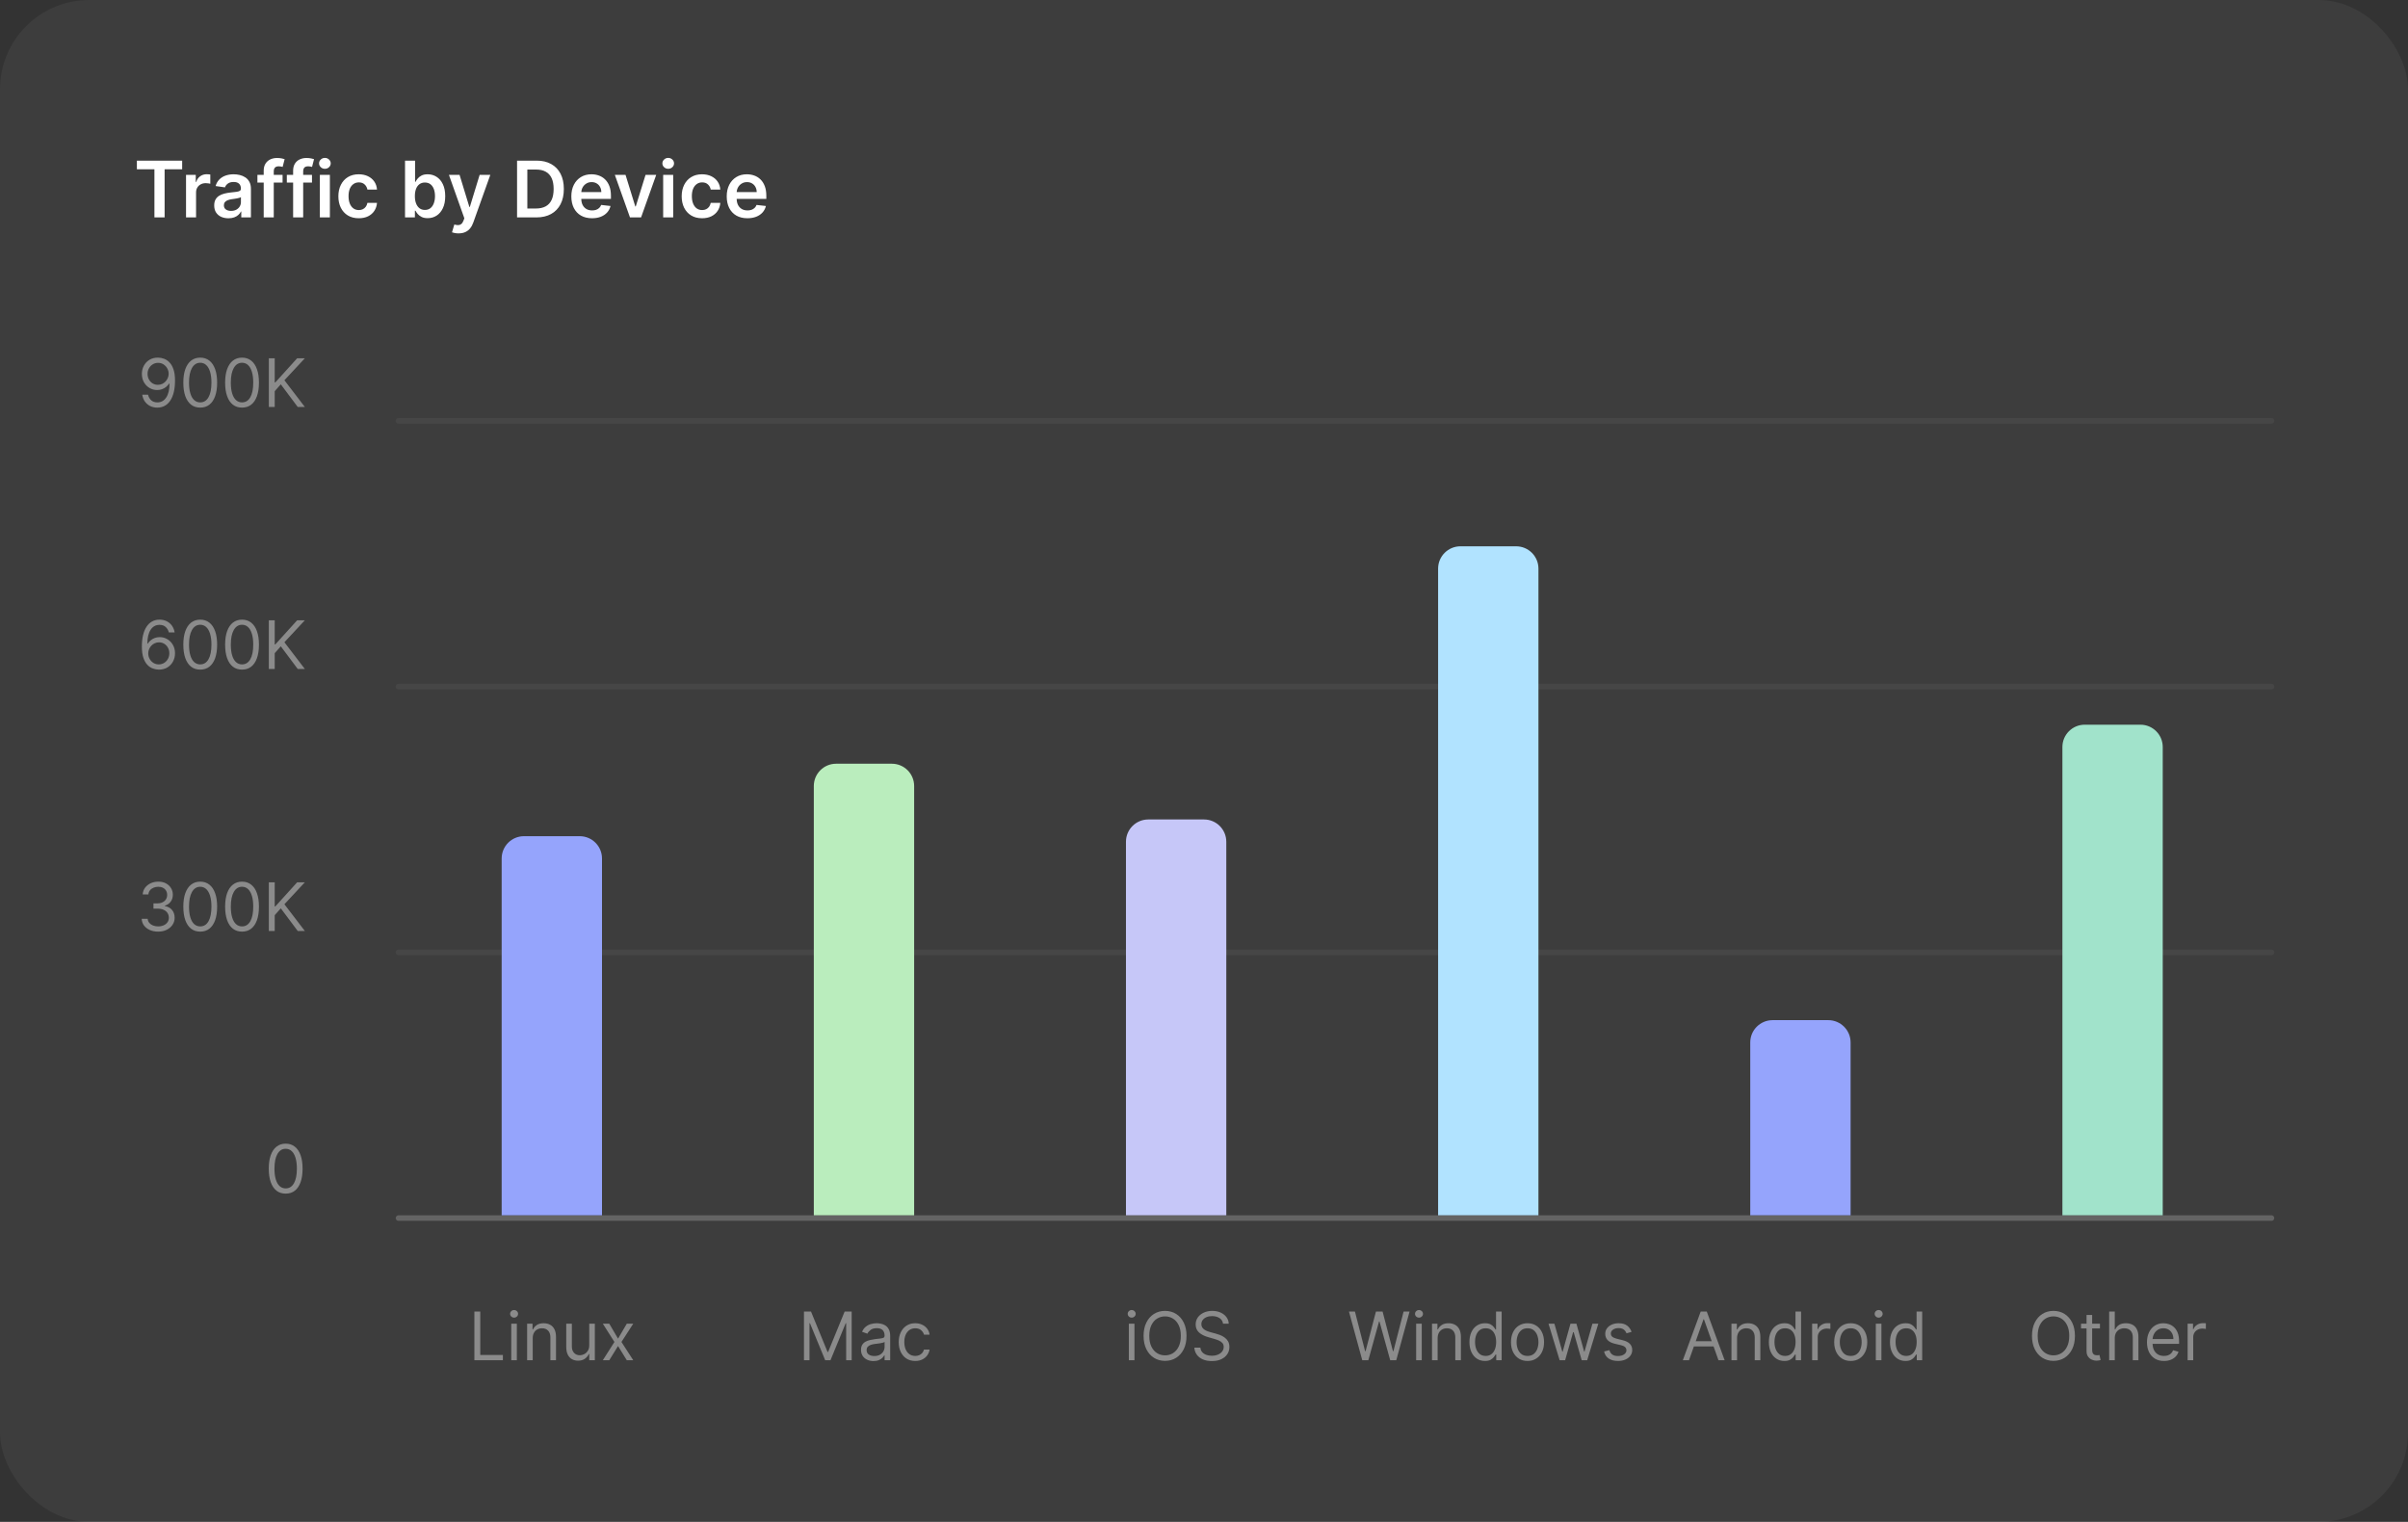 <svg width="432" height="273" viewBox="0 0 432 273" fill="none" xmlns="http://www.w3.org/2000/svg">
<rect x="0" y="0" width="432" height="273" fill="#333333" stroke="none"/>
<rect width="432" height="273" rx="16" fill="white" fill-opacity="0.05"/>
<path d="M24.557 30.364V28.818H32.68V30.364H29.533V39H27.704V30.364H24.557ZM33.374 39V31.364H35.119V32.636H35.199C35.338 32.196 35.576 31.856 35.914 31.617C36.256 31.375 36.645 31.254 37.083 31.254C37.182 31.254 37.293 31.259 37.416 31.269C37.542 31.276 37.646 31.287 37.729 31.304V32.959C37.653 32.933 37.532 32.91 37.366 32.89C37.204 32.867 37.046 32.855 36.894 32.855C36.566 32.855 36.271 32.926 36.009 33.069C35.75 33.208 35.547 33.402 35.397 33.651C35.248 33.899 35.174 34.186 35.174 34.511V39H33.374ZM40.985 39.154C40.502 39.154 40.066 39.068 39.678 38.896C39.293 38.72 38.989 38.461 38.763 38.12C38.541 37.779 38.43 37.358 38.43 36.857C38.43 36.426 38.51 36.07 38.669 35.788C38.828 35.507 39.045 35.281 39.32 35.112C39.595 34.943 39.905 34.816 40.25 34.729C40.598 34.64 40.957 34.575 41.328 34.535C41.776 34.489 42.139 34.448 42.417 34.411C42.696 34.371 42.898 34.312 43.024 34.232C43.153 34.149 43.218 34.022 43.218 33.849V33.82C43.218 33.445 43.107 33.155 42.885 32.95C42.663 32.744 42.343 32.641 41.925 32.641C41.484 32.641 41.135 32.737 40.876 32.93C40.621 33.122 40.449 33.349 40.359 33.611L38.679 33.372C38.811 32.908 39.03 32.52 39.335 32.209C39.64 31.894 40.013 31.659 40.453 31.503C40.894 31.344 41.382 31.264 41.915 31.264C42.283 31.264 42.649 31.307 43.014 31.393C43.378 31.48 43.712 31.622 44.013 31.821C44.315 32.017 44.557 32.283 44.739 32.621C44.925 32.959 45.017 33.382 45.017 33.889V39H43.287V37.951H43.228C43.118 38.163 42.964 38.362 42.765 38.548C42.57 38.73 42.323 38.877 42.025 38.99C41.73 39.099 41.383 39.154 40.985 39.154ZM41.453 37.832C41.814 37.832 42.127 37.76 42.392 37.618C42.658 37.472 42.861 37.28 43.004 37.041C43.15 36.803 43.223 36.542 43.223 36.261V35.361C43.166 35.407 43.07 35.45 42.934 35.49C42.802 35.53 42.653 35.565 42.487 35.594C42.321 35.624 42.157 35.651 41.995 35.674C41.832 35.697 41.691 35.717 41.572 35.734C41.304 35.77 41.063 35.83 40.851 35.913C40.639 35.995 40.472 36.111 40.349 36.261C40.226 36.407 40.165 36.595 40.165 36.827C40.165 37.159 40.286 37.409 40.528 37.578C40.77 37.747 41.078 37.832 41.453 37.832ZM50.695 31.364V32.756H46.181V31.364H50.695ZM47.309 39V30.643C47.309 30.129 47.415 29.701 47.627 29.36C47.843 29.019 48.131 28.764 48.492 28.595C48.854 28.425 49.255 28.341 49.696 28.341C50.007 28.341 50.284 28.366 50.526 28.416C50.768 28.465 50.947 28.51 51.063 28.55L50.705 29.942C50.629 29.919 50.533 29.895 50.416 29.872C50.3 29.846 50.171 29.832 50.029 29.832C49.694 29.832 49.457 29.914 49.318 30.076C49.182 30.235 49.114 30.464 49.114 30.762V39H47.309ZM55.972 31.364V32.756H51.458V31.364H55.972ZM52.587 39V30.643C52.587 30.129 52.693 29.701 52.905 29.36C53.12 29.019 53.409 28.764 53.77 28.595C54.131 28.425 54.532 28.341 54.973 28.341C55.285 28.341 55.561 28.366 55.803 28.416C56.045 28.465 56.224 28.51 56.34 28.55L55.982 29.942C55.906 29.919 55.81 29.895 55.694 29.872C55.578 29.846 55.449 29.832 55.306 29.832C54.971 29.832 54.734 29.914 54.595 30.076C54.459 30.235 54.391 30.464 54.391 30.762V39H52.587ZM57.382 39V31.364H59.181V39H57.382ZM58.287 30.28C58.002 30.28 57.756 30.185 57.551 29.996C57.345 29.804 57.242 29.574 57.242 29.305C57.242 29.034 57.345 28.803 57.551 28.614C57.756 28.422 58.002 28.326 58.287 28.326C58.575 28.326 58.82 28.422 59.022 28.614C59.228 28.803 59.331 29.034 59.331 29.305C59.331 29.574 59.228 29.804 59.022 29.996C58.82 30.185 58.575 30.28 58.287 30.28ZM64.363 39.149C63.601 39.149 62.946 38.982 62.399 38.647C61.856 38.312 61.437 37.85 61.142 37.26C60.85 36.667 60.704 35.984 60.704 35.212C60.704 34.436 60.853 33.752 61.151 33.158C61.45 32.562 61.871 32.098 62.414 31.766C62.961 31.432 63.607 31.264 64.353 31.264C64.973 31.264 65.522 31.379 65.999 31.607C66.479 31.833 66.862 32.153 67.147 32.567C67.432 32.978 67.595 33.458 67.634 34.008H65.914C65.845 33.641 65.679 33.334 65.417 33.089C65.159 32.84 64.812 32.716 64.378 32.716C64.01 32.716 63.687 32.815 63.409 33.014C63.13 33.21 62.913 33.492 62.757 33.859C62.605 34.227 62.529 34.668 62.529 35.182C62.529 35.702 62.605 36.15 62.757 36.524C62.91 36.895 63.123 37.182 63.399 37.384C63.677 37.583 64.004 37.682 64.378 37.682C64.643 37.682 64.88 37.633 65.089 37.533C65.301 37.431 65.478 37.283 65.621 37.091C65.763 36.899 65.861 36.665 65.914 36.39H67.634C67.591 36.93 67.432 37.409 67.157 37.827C66.882 38.241 66.507 38.566 66.034 38.801C65.56 39.033 65.003 39.149 64.363 39.149ZM72.664 39V28.818H74.464V32.626H74.539C74.632 32.441 74.762 32.244 74.931 32.035C75.1 31.823 75.329 31.642 75.618 31.493C75.906 31.34 76.274 31.264 76.721 31.264C77.311 31.264 77.843 31.415 78.317 31.717C78.794 32.015 79.172 32.457 79.451 33.044C79.732 33.627 79.873 34.343 79.873 35.192C79.873 36.03 79.736 36.743 79.461 37.33C79.186 37.916 78.811 38.364 78.337 38.672C77.863 38.98 77.326 39.134 76.726 39.134C76.289 39.134 75.926 39.061 75.637 38.916C75.349 38.77 75.117 38.594 74.941 38.389C74.769 38.18 74.635 37.983 74.539 37.797H74.434V39H72.664ZM74.429 35.182C74.429 35.676 74.499 36.108 74.638 36.479C74.781 36.851 74.984 37.141 75.25 37.349C75.518 37.555 75.843 37.658 76.224 37.658C76.622 37.658 76.955 37.552 77.223 37.34C77.492 37.124 77.694 36.831 77.83 36.459C77.969 36.085 78.039 35.659 78.039 35.182C78.039 34.708 77.971 34.287 77.835 33.919C77.699 33.551 77.497 33.263 77.228 33.054C76.96 32.845 76.625 32.741 76.224 32.741C75.84 32.741 75.513 32.842 75.245 33.044C74.976 33.246 74.772 33.53 74.633 33.894C74.497 34.259 74.429 34.688 74.429 35.182ZM82.262 41.864C82.017 41.864 81.79 41.844 81.581 41.804C81.376 41.767 81.211 41.724 81.089 41.675L81.506 40.273C81.768 40.349 82.002 40.385 82.207 40.382C82.413 40.379 82.594 40.314 82.749 40.188C82.908 40.066 83.043 39.86 83.152 39.572L83.306 39.159L80.537 31.364H82.446L84.206 37.131H84.285L86.05 31.364H87.965L84.907 39.925C84.764 40.329 84.576 40.675 84.34 40.964C84.105 41.255 83.817 41.477 83.475 41.63C83.137 41.786 82.733 41.864 82.262 41.864ZM96.212 39H92.762V28.818H96.282C97.293 28.818 98.161 29.022 98.887 29.43C99.616 29.834 100.176 30.416 100.567 31.175C100.959 31.934 101.154 32.842 101.154 33.899C101.154 34.96 100.957 35.871 100.562 36.633C100.171 37.396 99.606 37.981 98.867 38.389C98.131 38.796 97.246 39 96.212 39ZM94.606 37.404H96.123C96.832 37.404 97.424 37.275 97.898 37.016C98.372 36.755 98.728 36.365 98.967 35.848C99.205 35.328 99.325 34.678 99.325 33.899C99.325 33.12 99.205 32.474 98.967 31.96C98.728 31.443 98.375 31.057 97.908 30.802C97.444 30.543 96.867 30.414 96.178 30.414H94.606V37.404ZM106.208 39.149C105.442 39.149 104.781 38.99 104.224 38.672C103.671 38.35 103.245 37.896 102.946 37.31C102.648 36.72 102.499 36.025 102.499 35.227C102.499 34.441 102.648 33.752 102.946 33.158C103.248 32.562 103.669 32.098 104.209 31.766C104.749 31.432 105.384 31.264 106.113 31.264C106.584 31.264 107.028 31.34 107.446 31.493C107.867 31.642 108.238 31.874 108.559 32.189C108.884 32.504 109.139 32.905 109.325 33.392C109.511 33.876 109.603 34.453 109.603 35.122V35.674H103.344V34.461H107.878C107.875 34.116 107.8 33.81 107.654 33.541C107.509 33.269 107.305 33.056 107.043 32.9C106.784 32.744 106.483 32.666 106.138 32.666C105.77 32.666 105.447 32.756 105.169 32.935C104.89 33.11 104.673 33.342 104.517 33.631C104.365 33.916 104.287 34.229 104.284 34.57V35.629C104.284 36.073 104.365 36.455 104.527 36.773C104.69 37.088 104.917 37.33 105.208 37.499C105.5 37.664 105.842 37.747 106.233 37.747C106.494 37.747 106.731 37.711 106.944 37.638C107.156 37.562 107.34 37.45 107.495 37.305C107.651 37.159 107.769 36.978 107.848 36.763L109.529 36.952C109.423 37.396 109.221 37.784 108.922 38.115C108.627 38.443 108.249 38.698 107.789 38.881C107.328 39.06 106.801 39.149 106.208 39.149ZM117.728 31.364L115.009 39H113.02L110.301 31.364H112.22L113.975 37.036H114.054L115.814 31.364H117.728ZM118.974 39V31.364H120.773V39H118.974ZM119.878 30.28C119.593 30.28 119.348 30.185 119.143 29.996C118.937 29.804 118.834 29.574 118.834 29.305C118.834 29.034 118.937 28.803 119.143 28.614C119.348 28.422 119.593 28.326 119.878 28.326C120.167 28.326 120.412 28.422 120.614 28.614C120.82 28.803 120.922 29.034 120.922 29.305C120.922 29.574 120.82 29.804 120.614 29.996C120.412 30.185 120.167 30.28 119.878 30.28ZM125.955 39.149C125.193 39.149 124.538 38.982 123.991 38.647C123.448 38.312 123.028 37.85 122.733 37.26C122.442 36.667 122.296 35.984 122.296 35.212C122.296 34.436 122.445 33.752 122.743 33.158C123.042 32.562 123.462 32.098 124.006 31.766C124.553 31.432 125.199 31.264 125.945 31.264C126.565 31.264 127.113 31.379 127.591 31.607C128.071 31.833 128.454 32.153 128.739 32.567C129.024 32.978 129.186 33.458 129.226 34.008H127.506C127.436 33.641 127.271 33.334 127.009 33.089C126.75 32.84 126.404 32.716 125.97 32.716C125.602 32.716 125.279 32.815 125 33.014C124.722 33.21 124.505 33.492 124.349 33.859C124.197 34.227 124.12 34.668 124.12 35.182C124.12 35.702 124.197 36.15 124.349 36.524C124.502 36.895 124.715 37.182 124.99 37.384C125.269 37.583 125.595 37.682 125.97 37.682C126.235 37.682 126.472 37.633 126.681 37.533C126.893 37.431 127.07 37.283 127.213 37.091C127.355 36.899 127.453 36.665 127.506 36.39H129.226C129.183 36.93 129.024 37.409 128.749 37.827C128.474 38.241 128.099 38.566 127.625 38.801C127.151 39.033 126.595 39.149 125.955 39.149ZM134.085 39.149C133.319 39.149 132.658 38.99 132.101 38.672C131.548 38.35 131.122 37.896 130.823 37.31C130.525 36.72 130.376 36.025 130.376 35.227C130.376 34.441 130.525 33.752 130.823 33.158C131.125 32.562 131.546 32.098 132.086 31.766C132.626 31.432 133.261 31.264 133.99 31.264C134.461 31.264 134.905 31.34 135.323 31.493C135.744 31.642 136.115 31.874 136.436 32.189C136.761 32.504 137.016 32.905 137.202 33.392C137.387 33.876 137.48 34.453 137.48 35.122V35.674H131.221V34.461H135.755C135.752 34.116 135.677 33.81 135.531 33.541C135.386 33.269 135.182 33.056 134.92 32.9C134.661 32.744 134.36 32.666 134.015 32.666C133.647 32.666 133.324 32.756 133.046 32.935C132.767 33.11 132.55 33.342 132.394 33.631C132.242 33.916 132.164 34.229 132.161 34.57V35.629C132.161 36.073 132.242 36.455 132.404 36.773C132.567 37.088 132.794 37.33 133.085 37.499C133.377 37.664 133.718 37.747 134.11 37.747C134.371 37.747 134.608 37.711 134.82 37.638C135.033 37.562 135.217 37.45 135.372 37.305C135.528 37.159 135.646 36.978 135.725 36.763L137.406 36.952C137.3 37.396 137.097 37.784 136.799 38.115C136.504 38.443 136.126 38.698 135.666 38.881C135.205 39.06 134.678 39.149 134.085 39.149Z" fill="white"/>
<path d="M28.365 64.153C28.723 64.156 29.081 64.224 29.439 64.358C29.797 64.492 30.124 64.713 30.419 65.023C30.715 65.329 30.952 65.749 31.131 66.28C31.31 66.811 31.399 67.477 31.399 68.278C31.399 69.054 31.326 69.743 31.178 70.345C31.033 70.945 30.823 71.45 30.547 71.862C30.274 72.274 29.942 72.587 29.55 72.8C29.161 73.013 28.721 73.119 28.229 73.119C27.74 73.119 27.304 73.023 26.921 72.829C26.54 72.633 26.228 72.362 25.983 72.016C25.742 71.666 25.587 71.261 25.519 70.801H26.559C26.652 71.202 26.838 71.533 27.117 71.794C27.398 72.053 27.769 72.182 28.229 72.182C28.902 72.182 29.434 71.888 29.823 71.3C30.215 70.712 30.411 69.881 30.411 68.807H30.343C30.184 69.046 29.995 69.251 29.776 69.425C29.557 69.598 29.314 69.731 29.047 69.825C28.78 69.919 28.496 69.966 28.195 69.966C27.695 69.966 27.236 69.842 26.819 69.595C26.404 69.345 26.071 69.003 25.821 68.568C25.574 68.131 25.451 67.631 25.451 67.068C25.451 66.534 25.57 66.046 25.809 65.602C26.05 65.156 26.388 64.801 26.823 64.537C27.26 64.273 27.774 64.145 28.365 64.153ZM28.365 65.091C28.008 65.091 27.685 65.18 27.398 65.359C27.114 65.535 26.888 65.774 26.721 66.075C26.556 66.374 26.473 66.704 26.473 67.068C26.473 67.432 26.553 67.763 26.712 68.061C26.874 68.356 27.094 68.592 27.372 68.769C27.654 68.942 27.973 69.028 28.331 69.028C28.601 69.028 28.853 68.976 29.086 68.871C29.319 68.763 29.522 68.617 29.695 68.432C29.871 68.244 30.009 68.033 30.108 67.797C30.208 67.558 30.258 67.31 30.258 67.051C30.258 66.71 30.175 66.391 30.01 66.092C29.848 65.794 29.624 65.553 29.337 65.368C29.053 65.183 28.729 65.091 28.365 65.091ZM35.922 73.119C35.28 73.119 34.733 72.945 34.281 72.595C33.83 72.243 33.484 71.733 33.246 71.065C33.007 70.395 32.888 69.585 32.888 68.636C32.888 67.693 33.007 66.888 33.246 66.22C33.487 65.55 33.834 65.038 34.285 64.686C34.74 64.331 35.285 64.153 35.922 64.153C36.558 64.153 37.102 64.331 37.554 64.686C38.008 65.038 38.355 65.55 38.594 66.22C38.835 66.888 38.956 67.693 38.956 68.636C38.956 69.585 38.837 70.395 38.598 71.065C38.359 71.733 38.014 72.243 37.562 72.595C37.111 72.945 36.564 73.119 35.922 73.119ZM35.922 72.182C36.558 72.182 37.053 71.875 37.405 71.261C37.757 70.648 37.933 69.773 37.933 68.636C37.933 67.881 37.852 67.237 37.69 66.706C37.531 66.175 37.301 65.77 37 65.492C36.702 65.213 36.342 65.074 35.922 65.074C35.291 65.074 34.798 65.385 34.443 66.007C34.088 66.626 33.91 67.503 33.91 68.636C33.91 69.392 33.99 70.034 34.149 70.562C34.308 71.091 34.537 71.493 34.835 71.769C35.136 72.044 35.499 72.182 35.922 72.182ZM43.422 73.119C42.78 73.119 42.233 72.945 41.781 72.595C41.33 72.243 40.984 71.733 40.746 71.065C40.507 70.395 40.388 69.585 40.388 68.636C40.388 67.693 40.507 66.888 40.746 66.22C40.987 65.55 41.334 65.038 41.785 64.686C42.24 64.331 42.785 64.153 43.422 64.153C44.058 64.153 44.602 64.331 45.054 64.686C45.508 65.038 45.855 65.55 46.094 66.22C46.335 66.888 46.456 67.693 46.456 68.636C46.456 69.585 46.337 70.395 46.098 71.065C45.859 71.733 45.514 72.243 45.062 72.595C44.611 72.945 44.064 73.119 43.422 73.119ZM43.422 72.182C44.058 72.182 44.553 71.875 44.905 71.261C45.257 70.648 45.433 69.773 45.433 68.636C45.433 67.881 45.352 67.237 45.19 66.706C45.031 66.175 44.801 65.77 44.5 65.492C44.202 65.213 43.842 65.074 43.422 65.074C42.791 65.074 42.298 65.385 41.943 66.007C41.588 66.626 41.41 67.503 41.41 68.636C41.41 69.392 41.49 70.034 41.649 70.562C41.808 71.091 42.037 71.493 42.335 71.769C42.636 72.044 42.999 72.182 43.422 72.182ZM48.229 73V64.273H49.285V68.602H49.388L53.308 64.273H54.689L51.024 68.21L54.689 73H53.41L50.376 68.943L49.285 70.171V73H48.229Z" fill="white" fill-opacity="0.4"/>
<path d="M28.485 120.119C28.127 120.114 27.769 120.045 27.411 119.915C27.053 119.784 26.726 119.564 26.431 119.254C26.135 118.942 25.898 118.52 25.719 117.989C25.54 117.455 25.451 116.784 25.451 115.977C25.451 115.205 25.523 114.52 25.668 113.923C25.813 113.324 26.023 112.82 26.299 112.411C26.574 111.999 26.907 111.686 27.296 111.473C27.688 111.26 28.13 111.153 28.621 111.153C29.11 111.153 29.544 111.251 29.925 111.447C30.309 111.641 30.621 111.911 30.863 112.257C31.104 112.604 31.26 113.003 31.331 113.455H30.291C30.195 113.062 30.008 112.737 29.729 112.479C29.451 112.22 29.081 112.091 28.621 112.091C27.945 112.091 27.412 112.385 27.023 112.973C26.637 113.561 26.442 114.386 26.439 115.449H26.508C26.666 115.207 26.855 115.001 27.074 114.831C27.296 114.658 27.54 114.524 27.807 114.43C28.074 114.337 28.357 114.29 28.655 114.29C29.155 114.29 29.613 114.415 30.027 114.665C30.442 114.912 30.774 115.254 31.024 115.692C31.274 116.126 31.399 116.625 31.399 117.188C31.399 117.727 31.279 118.222 31.037 118.67C30.796 119.116 30.456 119.472 30.019 119.736C29.584 119.997 29.073 120.125 28.485 120.119ZM28.485 119.182C28.843 119.182 29.164 119.092 29.448 118.913C29.735 118.734 29.961 118.494 30.125 118.193C30.293 117.892 30.377 117.557 30.377 117.188C30.377 116.827 30.296 116.499 30.134 116.203C29.975 115.905 29.755 115.668 29.473 115.491C29.195 115.315 28.877 115.227 28.519 115.227C28.249 115.227 27.997 115.281 27.765 115.389C27.532 115.494 27.327 115.639 27.151 115.824C26.978 116.009 26.841 116.22 26.742 116.459C26.642 116.695 26.593 116.943 26.593 117.205C26.593 117.551 26.674 117.875 26.836 118.176C27 118.477 27.225 118.72 27.509 118.905C27.796 119.089 28.121 119.182 28.485 119.182ZM35.922 120.119C35.28 120.119 34.733 119.945 34.281 119.595C33.83 119.243 33.484 118.733 33.246 118.065C33.007 117.395 32.888 116.585 32.888 115.636C32.888 114.693 33.007 113.888 33.246 113.22C33.487 112.55 33.834 112.038 34.285 111.686C34.74 111.331 35.285 111.153 35.922 111.153C36.558 111.153 37.102 111.331 37.554 111.686C38.008 112.038 38.355 112.55 38.594 113.22C38.835 113.888 38.956 114.693 38.956 115.636C38.956 116.585 38.837 117.395 38.598 118.065C38.359 118.733 38.014 119.243 37.562 119.595C37.111 119.945 36.564 120.119 35.922 120.119ZM35.922 119.182C36.558 119.182 37.053 118.875 37.405 118.261C37.757 117.648 37.933 116.773 37.933 115.636C37.933 114.881 37.852 114.237 37.69 113.706C37.531 113.175 37.301 112.77 37 112.491C36.702 112.213 36.342 112.074 35.922 112.074C35.291 112.074 34.798 112.385 34.443 113.007C34.088 113.626 33.91 114.503 33.91 115.636C33.91 116.392 33.99 117.034 34.149 117.562C34.308 118.091 34.537 118.493 34.835 118.768C35.136 119.044 35.499 119.182 35.922 119.182ZM43.422 120.119C42.78 120.119 42.233 119.945 41.781 119.595C41.33 119.243 40.984 118.733 40.746 118.065C40.507 117.395 40.388 116.585 40.388 115.636C40.388 114.693 40.507 113.888 40.746 113.22C40.987 112.55 41.334 112.038 41.785 111.686C42.24 111.331 42.785 111.153 43.422 111.153C44.058 111.153 44.602 111.331 45.054 111.686C45.508 112.038 45.855 112.55 46.094 113.22C46.335 113.888 46.456 114.693 46.456 115.636C46.456 116.585 46.337 117.395 46.098 118.065C45.859 118.733 45.514 119.243 45.062 119.595C44.611 119.945 44.064 120.119 43.422 120.119ZM43.422 119.182C44.058 119.182 44.553 118.875 44.905 118.261C45.257 117.648 45.433 116.773 45.433 115.636C45.433 114.881 45.352 114.237 45.19 113.706C45.031 113.175 44.801 112.77 44.5 112.491C44.202 112.213 43.842 112.074 43.422 112.074C42.791 112.074 42.298 112.385 41.943 113.007C41.588 113.626 41.41 114.503 41.41 115.636C41.41 116.392 41.49 117.034 41.649 117.562C41.808 118.091 42.037 118.493 42.335 118.768C42.636 119.044 42.999 119.182 43.422 119.182ZM48.229 120V111.273H49.285V115.602H49.388L53.308 111.273H54.689L51.024 115.21L54.689 120H53.41L50.376 115.943L49.285 117.17V120H48.229Z" fill="white" fill-opacity="0.4"/>
<path d="M28.384 167.119C27.821 167.119 27.32 167.023 26.879 166.83C26.442 166.636 26.094 166.368 25.835 166.024C25.579 165.678 25.44 165.276 25.418 164.818H26.491C26.514 165.099 26.611 165.342 26.781 165.547C26.952 165.749 27.175 165.905 27.45 166.016C27.726 166.126 28.031 166.182 28.366 166.182C28.741 166.182 29.074 166.116 29.364 165.986C29.653 165.855 29.881 165.673 30.046 165.44C30.21 165.207 30.293 164.938 30.293 164.631C30.293 164.31 30.213 164.027 30.054 163.783C29.895 163.536 29.662 163.342 29.355 163.203C29.048 163.064 28.673 162.994 28.23 162.994H27.531V162.057H28.23C28.577 162.057 28.881 161.994 29.142 161.869C29.406 161.744 29.612 161.568 29.76 161.341C29.91 161.114 29.986 160.847 29.986 160.54C29.986 160.244 29.921 159.987 29.79 159.768C29.659 159.55 29.474 159.379 29.236 159.257C29 159.135 28.722 159.074 28.401 159.074C28.099 159.074 27.815 159.129 27.548 159.24C27.284 159.348 27.068 159.506 26.901 159.713C26.733 159.918 26.642 160.165 26.628 160.455H25.605C25.622 159.997 25.76 159.597 26.018 159.253C26.277 158.906 26.615 158.636 27.033 158.443C27.453 158.25 27.915 158.153 28.418 158.153C28.957 158.153 29.421 158.263 29.807 158.482C30.193 158.697 30.49 158.983 30.697 159.338C30.905 159.693 31.009 160.077 31.009 160.489C31.009 160.98 30.879 161.399 30.621 161.746C30.365 162.092 30.017 162.332 29.577 162.466V162.534C30.128 162.625 30.558 162.859 30.868 163.237C31.178 163.612 31.332 164.077 31.332 164.631C31.332 165.105 31.203 165.531 30.945 165.909C30.689 166.284 30.34 166.58 29.896 166.795C29.453 167.011 28.949 167.119 28.384 167.119ZM35.922 167.119C35.28 167.119 34.733 166.945 34.281 166.595C33.83 166.243 33.484 165.733 33.246 165.065C33.007 164.395 32.888 163.585 32.888 162.636C32.888 161.693 33.007 160.888 33.246 160.22C33.487 159.55 33.834 159.038 34.285 158.686C34.74 158.331 35.285 158.153 35.922 158.153C36.558 158.153 37.102 158.331 37.554 158.686C38.008 159.038 38.355 159.55 38.594 160.22C38.835 160.888 38.956 161.693 38.956 162.636C38.956 163.585 38.837 164.395 38.598 165.065C38.359 165.733 38.014 166.243 37.562 166.595C37.111 166.945 36.564 167.119 35.922 167.119ZM35.922 166.182C36.558 166.182 37.053 165.875 37.405 165.261C37.757 164.648 37.933 163.773 37.933 162.636C37.933 161.881 37.852 161.237 37.69 160.706C37.531 160.175 37.301 159.77 37 159.491C36.702 159.213 36.342 159.074 35.922 159.074C35.291 159.074 34.798 159.385 34.443 160.007C34.088 160.626 33.91 161.503 33.91 162.636C33.91 163.392 33.99 164.034 34.149 164.562C34.308 165.091 34.537 165.493 34.835 165.768C35.136 166.044 35.499 166.182 35.922 166.182ZM43.422 167.119C42.78 167.119 42.233 166.945 41.781 166.595C41.33 166.243 40.984 165.733 40.746 165.065C40.507 164.395 40.388 163.585 40.388 162.636C40.388 161.693 40.507 160.888 40.746 160.22C40.987 159.55 41.334 159.038 41.785 158.686C42.24 158.331 42.785 158.153 43.422 158.153C44.058 158.153 44.602 158.331 45.054 158.686C45.508 159.038 45.855 159.55 46.094 160.22C46.335 160.888 46.456 161.693 46.456 162.636C46.456 163.585 46.337 164.395 46.098 165.065C45.859 165.733 45.514 166.243 45.062 166.595C44.611 166.945 44.064 167.119 43.422 167.119ZM43.422 166.182C44.058 166.182 44.553 165.875 44.905 165.261C45.257 164.648 45.433 163.773 45.433 162.636C45.433 161.881 45.352 161.237 45.19 160.706C45.031 160.175 44.801 159.77 44.5 159.491C44.202 159.213 43.842 159.074 43.422 159.074C42.791 159.074 42.298 159.385 41.943 160.007C41.588 160.626 41.41 161.503 41.41 162.636C41.41 163.392 41.49 164.034 41.649 164.562C41.808 165.091 42.037 165.493 42.335 165.768C42.636 166.044 42.999 166.182 43.422 166.182ZM48.229 167V158.273H49.285V162.602H49.388L53.308 158.273H54.689L51.024 162.21L54.689 167H53.41L50.376 162.943L49.285 164.17V167H48.229Z" fill="white" fill-opacity="0.4"/>
<path d="M51.25 214.119C50.608 214.119 50.061 213.945 49.609 213.595C49.158 213.243 48.812 212.733 48.574 212.065C48.335 211.395 48.216 210.585 48.216 209.636C48.216 208.693 48.335 207.888 48.574 207.22C48.815 206.55 49.162 206.038 49.614 205.686C50.068 205.331 50.614 205.153 51.25 205.153C51.886 205.153 52.43 205.331 52.882 205.686C53.337 206.038 53.683 206.55 53.922 207.22C54.163 207.888 54.284 208.693 54.284 209.636C54.284 210.585 54.165 211.395 53.926 212.065C53.688 212.733 53.342 213.243 52.891 213.595C52.439 213.945 51.892 214.119 51.25 214.119ZM51.25 213.182C51.886 213.182 52.381 212.875 52.733 212.261C53.085 211.648 53.261 210.773 53.261 209.636C53.261 208.881 53.18 208.237 53.019 207.706C52.859 207.175 52.629 206.77 52.328 206.491C52.03 206.213 51.67 206.074 51.25 206.074C50.619 206.074 50.126 206.385 49.771 207.007C49.416 207.626 49.239 208.503 49.239 209.636C49.239 210.392 49.318 211.034 49.477 211.562C49.636 212.091 49.865 212.493 50.163 212.768C50.465 213.044 50.827 213.182 51.25 213.182Z" fill="white" fill-opacity="0.4"/>
<line x1="71.5" y1="75.5" x2="407.5" y2="75.5" stroke="white" stroke-opacity="0.05" stroke-linecap="round"/>
<line x1="71.5" y1="123.167" x2="407.5" y2="123.167" stroke="white" stroke-opacity="0.05" stroke-linecap="round"/>
<line x1="71.5" y1="170.833" x2="407.5" y2="170.833" stroke="white" stroke-opacity="0.05" stroke-linecap="round"/>
<line x1="71.5" y1="218.5" x2="407.5" y2="218.5" stroke="white" stroke-opacity="0.2" stroke-linecap="round"/>
<path d="M85.105 244V235.273H86.162V243.062H90.219V244H85.105ZM91.719 244V237.455H92.724V244H91.719ZM92.23 236.364C92.034 236.364 91.865 236.297 91.723 236.163C91.584 236.03 91.514 235.869 91.514 235.682C91.514 235.494 91.584 235.334 91.723 235.2C91.865 235.067 92.034 235 92.23 235C92.426 235 92.594 235.067 92.733 235.2C92.875 235.334 92.946 235.494 92.946 235.682C92.946 235.869 92.875 236.03 92.733 236.163C92.594 236.297 92.426 236.364 92.23 236.364ZM95.572 240.062V244H94.566V237.455H95.538V238.477H95.623C95.776 238.145 96.01 237.878 96.322 237.676C96.635 237.472 97.038 237.369 97.532 237.369C97.975 237.369 98.363 237.46 98.696 237.642C99.028 237.821 99.287 238.094 99.471 238.46C99.656 238.824 99.748 239.284 99.748 239.841V244H98.742V239.909C98.742 239.395 98.609 238.994 98.342 238.707C98.075 238.418 97.708 238.273 97.242 238.273C96.921 238.273 96.635 238.342 96.382 238.482C96.132 238.621 95.934 238.824 95.789 239.091C95.644 239.358 95.572 239.682 95.572 240.062ZM105.711 241.324V237.455H106.717V244H105.711V242.892H105.643C105.489 243.224 105.251 243.507 104.927 243.74C104.603 243.97 104.194 244.085 103.699 244.085C103.29 244.085 102.927 243.996 102.609 243.817C102.29 243.635 102.04 243.362 101.859 242.999C101.677 242.632 101.586 242.17 101.586 241.614V237.455H102.592V241.545C102.592 242.023 102.725 242.403 102.992 242.688C103.262 242.972 103.606 243.114 104.023 243.114C104.273 243.114 104.528 243.05 104.786 242.922C105.047 242.794 105.266 242.598 105.442 242.334C105.621 242.07 105.711 241.733 105.711 241.324ZM109.308 237.455L110.877 240.131L112.445 237.455H113.604L111.49 240.727L113.604 244H112.445L110.877 241.46L109.308 244H108.149L110.229 240.727L108.149 237.455H109.308Z" fill="white" fill-opacity="0.4"/>
<path d="M144.236 235.273H145.498L148.464 242.517H148.566L151.532 235.273H152.793V244H151.805V237.369H151.719L148.992 244H148.038L145.31 237.369H145.225V244H144.236V235.273ZM156.702 244.153C156.287 244.153 155.911 244.075 155.573 243.919C155.235 243.76 154.966 243.531 154.767 243.233C154.569 242.932 154.469 242.568 154.469 242.142C154.469 241.767 154.543 241.463 154.691 241.23C154.838 240.994 155.036 240.81 155.283 240.676C155.53 240.543 155.803 240.443 156.101 240.378C156.402 240.31 156.705 240.256 157.009 240.216C157.407 240.165 157.729 240.126 157.976 240.101C158.226 240.072 158.408 240.026 158.522 239.96C158.638 239.895 158.696 239.781 158.696 239.619V239.585C158.696 239.165 158.581 238.838 158.351 238.605C158.124 238.372 157.779 238.256 157.316 238.256C156.836 238.256 156.459 238.361 156.186 238.571C155.914 238.781 155.722 239.006 155.611 239.244L154.657 238.903C154.827 238.506 155.054 238.196 155.338 237.974C155.625 237.75 155.938 237.594 156.276 237.506C156.617 237.415 156.952 237.369 157.282 237.369C157.492 237.369 157.733 237.395 158.006 237.446C158.282 237.494 158.547 237.595 158.803 237.749C159.061 237.902 159.276 238.134 159.446 238.443C159.617 238.753 159.702 239.168 159.702 239.688V244H158.696V243.114H158.645C158.577 243.256 158.463 243.408 158.304 243.57C158.145 243.732 157.934 243.869 157.669 243.983C157.405 244.097 157.083 244.153 156.702 244.153ZM156.855 243.25C157.253 243.25 157.588 243.172 157.861 243.016C158.137 242.859 158.344 242.658 158.483 242.411C158.625 242.163 158.696 241.903 158.696 241.631V240.71C158.654 240.761 158.56 240.808 158.415 240.851C158.273 240.891 158.108 240.926 157.921 240.957C157.736 240.986 157.556 241.011 157.38 241.034C157.206 241.054 157.066 241.071 156.958 241.085C156.696 241.119 156.452 241.175 156.225 241.251C156 241.325 155.819 241.437 155.679 241.588C155.543 241.736 155.475 241.937 155.475 242.193C155.475 242.543 155.604 242.807 155.863 242.986C156.124 243.162 156.455 243.25 156.855 243.25ZM164.197 244.136C163.583 244.136 163.055 243.991 162.611 243.702C162.168 243.412 161.827 243.013 161.589 242.504C161.35 241.996 161.231 241.415 161.231 240.761C161.231 240.097 161.353 239.51 161.597 239.001C161.844 238.49 162.188 238.091 162.629 237.804C163.072 237.514 163.589 237.369 164.18 237.369C164.64 237.369 165.055 237.455 165.424 237.625C165.793 237.795 166.096 238.034 166.332 238.341C166.567 238.648 166.714 239.006 166.771 239.415H165.765C165.688 239.116 165.518 238.852 165.254 238.622C164.992 238.389 164.64 238.273 164.197 238.273C163.805 238.273 163.461 238.375 163.165 238.58C162.873 238.781 162.644 239.067 162.479 239.436C162.317 239.803 162.236 240.233 162.236 240.727C162.236 241.233 162.316 241.673 162.475 242.048C162.637 242.423 162.864 242.714 163.157 242.922C163.452 243.129 163.799 243.233 164.197 243.233C164.458 243.233 164.695 243.188 164.908 243.097C165.121 243.006 165.302 242.875 165.45 242.705C165.597 242.534 165.702 242.33 165.765 242.091H166.771C166.714 242.477 166.573 242.825 166.349 243.135C166.127 243.442 165.833 243.686 165.467 243.868C165.103 244.047 164.68 244.136 164.197 244.136Z" fill="white" fill-opacity="0.4"/>
<path d="M202.517 244V237.455H203.523V244H202.517ZM203.028 236.364C202.832 236.364 202.663 236.297 202.521 236.163C202.382 236.03 202.312 235.869 202.312 235.682C202.312 235.494 202.382 235.334 202.521 235.2C202.663 235.067 202.832 235 203.028 235C203.224 235 203.392 235.067 203.531 235.2C203.673 235.334 203.744 235.494 203.744 235.682C203.744 235.869 203.673 236.03 203.531 236.163C203.392 236.297 203.224 236.364 203.028 236.364ZM212.864 239.636C212.864 240.557 212.698 241.352 212.366 242.023C212.034 242.693 211.578 243.21 210.998 243.574C210.418 243.938 209.757 244.119 209.012 244.119C208.268 244.119 207.606 243.938 207.026 243.574C206.447 243.21 205.991 242.693 205.659 242.023C205.326 241.352 205.16 240.557 205.16 239.636C205.16 238.716 205.326 237.92 205.659 237.25C205.991 236.58 206.447 236.062 207.026 235.699C207.606 235.335 208.268 235.153 209.012 235.153C209.757 235.153 210.418 235.335 210.998 235.699C211.578 236.062 212.034 236.58 212.366 237.25C212.698 237.92 212.864 238.716 212.864 239.636ZM211.842 239.636C211.842 238.881 211.715 238.243 211.462 237.723C211.212 237.203 210.873 236.81 210.444 236.543C210.018 236.276 209.541 236.142 209.012 236.142C208.484 236.142 208.005 236.276 207.576 236.543C207.15 236.81 206.81 237.203 206.558 237.723C206.308 238.243 206.183 238.881 206.183 239.636C206.183 240.392 206.308 241.03 206.558 241.55C206.81 242.07 207.15 242.463 207.576 242.73C208.005 242.997 208.484 243.131 209.012 243.131C209.541 243.131 210.018 242.997 210.444 242.73C210.873 242.463 211.212 242.07 211.462 241.55C211.715 241.03 211.842 240.392 211.842 239.636ZM219.414 237.455C219.363 237.023 219.156 236.688 218.792 236.449C218.428 236.21 217.982 236.091 217.454 236.091C217.068 236.091 216.73 236.153 216.44 236.278C216.153 236.403 215.928 236.575 215.766 236.794C215.607 237.013 215.528 237.261 215.528 237.54C215.528 237.773 215.583 237.973 215.694 238.141C215.808 238.305 215.953 238.443 216.129 238.554C216.305 238.662 216.489 238.751 216.683 238.822C216.876 238.891 217.053 238.946 217.215 238.989L218.102 239.227C218.329 239.287 218.582 239.369 218.86 239.474C219.141 239.58 219.41 239.723 219.666 239.905C219.924 240.084 220.137 240.314 220.305 240.595C220.472 240.876 220.556 241.222 220.556 241.631C220.556 242.102 220.433 242.528 220.185 242.909C219.941 243.29 219.583 243.592 219.112 243.817C218.643 244.041 218.073 244.153 217.403 244.153C216.778 244.153 216.237 244.053 215.779 243.851C215.325 243.649 214.967 243.368 214.705 243.007C214.447 242.646 214.301 242.227 214.266 241.75H215.357C215.386 242.08 215.497 242.352 215.69 242.568C215.886 242.781 216.133 242.94 216.431 243.045C216.732 243.148 217.056 243.199 217.403 243.199C217.806 243.199 218.168 243.134 218.489 243.003C218.81 242.869 219.065 242.685 219.252 242.449C219.44 242.21 219.534 241.932 219.534 241.614C219.534 241.324 219.453 241.088 219.291 240.906C219.129 240.724 218.916 240.577 218.651 240.463C218.387 240.349 218.102 240.25 217.795 240.165L216.721 239.858C216.039 239.662 215.499 239.382 215.102 239.018C214.704 238.655 214.505 238.179 214.505 237.591C214.505 237.102 214.637 236.676 214.901 236.312C215.168 235.946 215.526 235.662 215.975 235.46C216.427 235.256 216.931 235.153 217.488 235.153C218.051 235.153 218.551 235.254 218.988 235.456C219.426 235.655 219.772 235.928 220.028 236.274C220.286 236.621 220.423 237.014 220.437 237.455H219.414Z" fill="white" fill-opacity="0.4"/>
<path d="M244.391 244L242.005 235.273H243.079L244.903 242.381H244.988L246.846 235.273H248.039L249.897 242.381H249.982L251.806 235.273H252.88L250.494 244H249.403L247.477 237.045H247.408L245.482 244H244.391ZM254.06 244V237.455H255.066V244H254.06ZM254.572 236.364C254.376 236.364 254.207 236.297 254.065 236.163C253.925 236.03 253.856 235.869 253.856 235.682C253.856 235.494 253.925 235.334 254.065 235.2C254.207 235.067 254.376 235 254.572 235C254.768 235 254.935 235.067 255.075 235.2C255.217 235.334 255.288 235.494 255.288 235.682C255.288 235.869 255.217 236.03 255.075 236.163C254.935 236.297 254.768 236.364 254.572 236.364ZM257.914 240.062V244H256.908V237.455H257.88V238.477H257.965C258.118 238.145 258.351 237.878 258.664 237.676C258.976 237.472 259.38 237.369 259.874 237.369C260.317 237.369 260.705 237.46 261.037 237.642C261.37 237.821 261.628 238.094 261.813 238.46C261.998 238.824 262.09 239.284 262.09 239.841V244H261.084V239.909C261.084 239.395 260.951 238.994 260.684 238.707C260.417 238.418 260.05 238.273 259.584 238.273C259.263 238.273 258.976 238.342 258.723 238.482C258.473 238.621 258.276 238.824 258.131 239.091C257.986 239.358 257.914 239.682 257.914 240.062ZM266.399 244.136C265.854 244.136 265.372 243.999 264.955 243.723C264.537 243.445 264.21 243.053 263.974 242.547C263.739 242.038 263.621 241.438 263.621 240.744C263.621 240.057 263.739 239.46 263.974 238.955C264.21 238.449 264.538 238.058 264.959 237.783C265.379 237.507 265.865 237.369 266.416 237.369C266.842 237.369 267.179 237.44 267.426 237.582C267.676 237.722 267.867 237.881 267.997 238.06C268.131 238.236 268.234 238.381 268.308 238.494H268.394V235.273H269.399V244H268.428V242.994H268.308C268.234 243.114 268.129 243.264 267.993 243.446C267.857 243.625 267.662 243.786 267.409 243.928C267.156 244.067 266.82 244.136 266.399 244.136ZM266.536 243.233C266.939 243.233 267.28 243.128 267.558 242.918C267.837 242.705 268.048 242.411 268.193 242.036C268.338 241.658 268.411 241.222 268.411 240.727C268.411 240.239 268.34 239.811 268.198 239.445C268.055 239.075 267.845 238.788 267.567 238.584C267.288 238.376 266.945 238.273 266.536 238.273C266.109 238.273 265.754 238.382 265.47 238.601C265.189 238.817 264.977 239.111 264.835 239.483C264.696 239.852 264.626 240.267 264.626 240.727C264.626 241.193 264.698 241.616 264.84 241.997C264.984 242.375 265.198 242.676 265.479 242.901C265.763 243.122 266.115 243.233 266.536 243.233ZM274.04 244.136C273.449 244.136 272.93 243.996 272.484 243.714C272.041 243.433 271.695 243.04 271.445 242.534C271.198 242.028 271.074 241.437 271.074 240.761C271.074 240.08 271.198 239.484 271.445 238.976C271.695 238.467 272.041 238.072 272.484 237.791C272.93 237.51 273.449 237.369 274.04 237.369C274.631 237.369 275.148 237.51 275.591 237.791C276.037 238.072 276.384 238.467 276.631 238.976C276.881 239.484 277.006 240.08 277.006 240.761C277.006 241.437 276.881 242.028 276.631 242.534C276.384 243.04 276.037 243.433 275.591 243.714C275.148 243.996 274.631 244.136 274.04 244.136ZM274.04 243.233C274.489 243.233 274.858 243.118 275.148 242.888C275.438 242.658 275.652 242.355 275.791 241.98C275.93 241.605 276 241.199 276 240.761C276 240.324 275.93 239.916 275.791 239.538C275.652 239.161 275.438 238.855 275.148 238.622C274.858 238.389 274.489 238.273 274.04 238.273C273.591 238.273 273.222 238.389 272.932 238.622C272.642 238.855 272.428 239.161 272.288 239.538C272.149 239.916 272.08 240.324 272.08 240.761C272.08 241.199 272.149 241.605 272.288 241.98C272.428 242.355 272.642 242.658 272.932 242.888C273.222 243.118 273.591 243.233 274.04 243.233ZM279.801 244L277.807 237.455H278.864L280.278 242.466H280.347L281.744 237.455H282.818L284.199 242.449H284.267L285.682 237.455H286.739L284.744 244H283.756L282.324 238.972H282.222L280.79 244H279.801ZM292.705 238.92L291.801 239.176C291.744 239.026 291.661 238.879 291.55 238.737C291.442 238.592 291.294 238.473 291.107 238.379C290.919 238.286 290.679 238.239 290.386 238.239C289.986 238.239 289.652 238.331 289.385 238.516C289.121 238.697 288.989 238.929 288.989 239.21C288.989 239.46 289.08 239.658 289.261 239.803C289.443 239.947 289.727 240.068 290.114 240.165L291.085 240.403C291.671 240.545 292.107 240.763 292.394 241.055C292.68 241.345 292.824 241.719 292.824 242.176C292.824 242.551 292.716 242.886 292.5 243.182C292.287 243.477 291.989 243.71 291.605 243.881C291.222 244.051 290.776 244.136 290.267 244.136C289.599 244.136 289.047 243.991 288.609 243.702C288.172 243.412 287.895 242.989 287.778 242.432L288.733 242.193C288.824 242.545 288.996 242.81 289.249 242.986C289.504 243.162 289.838 243.25 290.25 243.25C290.719 243.25 291.091 243.151 291.367 242.952C291.645 242.75 291.784 242.509 291.784 242.227C291.784 242 291.705 241.81 291.546 241.656C291.386 241.5 291.142 241.384 290.813 241.307L289.722 241.051C289.122 240.909 288.682 240.689 288.401 240.391C288.122 240.089 287.983 239.713 287.983 239.261C287.983 238.892 288.087 238.565 288.294 238.281C288.504 237.997 288.79 237.774 289.151 237.612C289.514 237.45 289.926 237.369 290.386 237.369C291.034 237.369 291.543 237.511 291.912 237.795C292.284 238.08 292.548 238.455 292.705 238.92Z" fill="white" fill-opacity="0.4"/>
<path d="M303.01 244H301.903L305.107 235.273H306.198L309.403 244H308.295L305.687 236.653H305.618L303.01 244ZM303.42 240.591H307.885V241.528H303.42V240.591ZM311.631 240.062V244H310.626V237.455H311.597V238.477H311.682C311.836 238.145 312.069 237.878 312.381 237.676C312.694 237.472 313.097 237.369 313.591 237.369C314.035 237.369 314.422 237.46 314.755 237.642C315.087 237.821 315.346 238.094 315.53 238.46C315.715 238.824 315.807 239.284 315.807 239.841V244H314.802V239.909C314.802 239.395 314.668 238.994 314.401 238.707C314.134 238.418 313.768 238.273 313.302 238.273C312.981 238.273 312.694 238.342 312.441 238.482C312.191 238.621 311.993 238.824 311.849 239.091C311.704 239.358 311.631 239.682 311.631 240.062ZM320.117 244.136C319.571 244.136 319.09 243.999 318.672 243.723C318.254 243.445 317.928 243.053 317.692 242.547C317.456 242.038 317.338 241.438 317.338 240.744C317.338 240.057 317.456 239.46 317.692 238.955C317.928 238.449 318.256 238.058 318.676 237.783C319.097 237.507 319.583 237.369 320.134 237.369C320.56 237.369 320.897 237.44 321.144 237.582C321.394 237.722 321.584 237.881 321.715 238.06C321.848 238.236 321.952 238.381 322.026 238.494H322.111V235.273H323.117V244H322.145V242.994H322.026C321.952 243.114 321.847 243.264 321.71 243.446C321.574 243.625 321.379 243.786 321.127 243.928C320.874 244.067 320.537 244.136 320.117 244.136ZM320.253 243.233C320.656 243.233 320.997 243.128 321.276 242.918C321.554 242.705 321.766 242.411 321.911 242.036C322.056 241.658 322.128 241.222 322.128 240.727C322.128 240.239 322.057 239.811 321.915 239.445C321.773 239.075 321.563 238.788 321.284 238.584C321.006 238.376 320.662 238.273 320.253 238.273C319.827 238.273 319.472 238.382 319.188 238.601C318.906 238.817 318.695 239.111 318.553 239.483C318.414 239.852 318.344 240.267 318.344 240.727C318.344 241.193 318.415 241.616 318.557 241.997C318.702 242.375 318.915 242.676 319.196 242.901C319.48 243.122 319.833 243.233 320.253 243.233ZM325.098 244V237.455H326.07V238.443H326.138C326.257 238.119 326.473 237.857 326.786 237.655C327.098 237.453 327.45 237.352 327.843 237.352C327.916 237.352 328.009 237.354 328.12 237.357C328.23 237.359 328.314 237.364 328.371 237.369V238.392C328.337 238.384 328.259 238.371 328.137 238.354C328.017 238.334 327.891 238.324 327.757 238.324C327.439 238.324 327.155 238.391 326.905 238.524C326.658 238.655 326.462 238.837 326.317 239.07C326.175 239.3 326.104 239.562 326.104 239.858V244H325.098ZM332.023 244.136C331.432 244.136 330.914 243.996 330.468 243.714C330.024 243.433 329.678 243.04 329.428 242.534C329.181 242.028 329.057 241.437 329.057 240.761C329.057 240.08 329.181 239.484 329.428 238.976C329.678 238.467 330.024 238.072 330.468 237.791C330.914 237.51 331.432 237.369 332.023 237.369C332.614 237.369 333.131 237.51 333.574 237.791C334.02 238.072 334.367 238.467 334.614 238.976C334.864 239.484 334.989 240.08 334.989 240.761C334.989 241.437 334.864 242.028 334.614 242.534C334.367 243.04 334.02 243.433 333.574 243.714C333.131 243.996 332.614 244.136 332.023 244.136ZM332.023 243.233C332.472 243.233 332.841 243.118 333.131 242.888C333.421 242.658 333.635 242.355 333.774 241.98C333.914 241.605 333.983 241.199 333.983 240.761C333.983 240.324 333.914 239.916 333.774 239.538C333.635 239.161 333.421 238.855 333.131 238.622C332.841 238.389 332.472 238.273 332.023 238.273C331.574 238.273 331.205 238.389 330.915 238.622C330.625 238.855 330.411 239.161 330.272 239.538C330.132 239.916 330.063 240.324 330.063 240.761C330.063 241.199 330.132 241.605 330.272 241.98C330.411 242.355 330.625 242.658 330.915 242.888C331.205 243.118 331.574 243.233 332.023 243.233ZM336.524 244V237.455H337.53V244H336.524ZM337.035 236.364C336.839 236.364 336.67 236.297 336.528 236.163C336.389 236.03 336.319 235.869 336.319 235.682C336.319 235.494 336.389 235.334 336.528 235.2C336.67 235.067 336.839 235 337.035 235C337.231 235 337.399 235.067 337.538 235.2C337.68 235.334 337.751 235.494 337.751 235.682C337.751 235.869 337.68 236.03 337.538 236.163C337.399 236.297 337.231 236.364 337.035 236.364ZM341.843 244.136C341.298 244.136 340.816 243.999 340.399 243.723C339.981 243.445 339.654 243.053 339.419 242.547C339.183 242.038 339.065 241.438 339.065 240.744C339.065 240.057 339.183 239.46 339.419 238.955C339.654 238.449 339.982 238.058 340.403 237.783C340.823 237.507 341.309 237.369 341.86 237.369C342.286 237.369 342.623 237.44 342.87 237.582C343.12 237.722 343.311 237.881 343.441 238.06C343.575 238.236 343.678 238.381 343.752 238.494H343.838V235.273H344.843V244H343.872V242.994H343.752C343.678 243.114 343.573 243.264 343.437 243.446C343.301 243.625 343.106 243.786 342.853 243.928C342.6 244.067 342.264 244.136 341.843 244.136ZM341.98 243.233C342.383 243.233 342.724 243.128 343.002 242.918C343.281 242.705 343.492 242.411 343.637 242.036C343.782 241.658 343.855 241.222 343.855 240.727C343.855 240.239 343.784 239.811 343.642 239.445C343.499 239.075 343.289 238.788 343.011 238.584C342.732 238.376 342.389 238.273 341.98 238.273C341.553 238.273 341.198 238.382 340.914 238.601C340.633 238.817 340.421 239.111 340.279 239.483C340.14 239.852 340.071 240.267 340.071 240.727C340.071 241.193 340.142 241.616 340.284 241.997C340.428 242.375 340.642 242.676 340.923 242.901C341.207 243.122 341.559 243.233 341.98 243.233Z" fill="white" fill-opacity="0.4"/>
<path d="M372.247 239.636C372.247 240.557 372.081 241.352 371.749 242.023C371.416 242.693 370.96 243.21 370.381 243.574C369.801 243.938 369.139 244.119 368.395 244.119C367.651 244.119 366.989 243.938 366.409 243.574C365.83 243.21 365.374 242.693 365.041 242.023C364.709 241.352 364.543 240.557 364.543 239.636C364.543 238.716 364.709 237.92 365.041 237.25C365.374 236.58 365.83 236.062 366.409 235.699C366.989 235.335 367.651 235.153 368.395 235.153C369.139 235.153 369.801 235.335 370.381 235.699C370.96 236.062 371.416 236.58 371.749 237.25C372.081 237.92 372.247 238.716 372.247 239.636ZM371.225 239.636C371.225 238.881 371.098 238.243 370.845 237.723C370.595 237.203 370.256 236.81 369.827 236.543C369.401 236.276 368.923 236.142 368.395 236.142C367.867 236.142 367.388 236.276 366.959 236.543C366.533 236.81 366.193 237.203 365.941 237.723C365.691 238.243 365.566 238.881 365.566 239.636C365.566 240.392 365.691 241.03 365.941 241.55C366.193 242.07 366.533 242.463 366.959 242.73C367.388 242.997 367.867 243.131 368.395 243.131C368.923 243.131 369.401 242.997 369.827 242.73C370.256 242.463 370.595 242.07 370.845 241.55C371.098 241.03 371.225 240.392 371.225 239.636ZM376.735 237.455V238.307H373.342V237.455H376.735ZM374.331 235.886H375.337V242.125C375.337 242.409 375.378 242.622 375.46 242.764C375.546 242.903 375.654 242.997 375.784 243.045C375.918 243.091 376.058 243.114 376.206 243.114C376.317 243.114 376.408 243.108 376.479 243.097C376.55 243.082 376.607 243.071 376.649 243.062L376.854 243.966C376.786 243.991 376.691 244.017 376.568 244.043C376.446 244.071 376.291 244.085 376.104 244.085C375.82 244.085 375.541 244.024 375.269 243.902C374.999 243.78 374.774 243.594 374.595 243.344C374.419 243.094 374.331 242.778 374.331 242.398V235.886ZM379.394 240.062V244H378.388V235.273H379.394V238.477H379.479C379.632 238.139 379.862 237.871 380.169 237.672C380.479 237.47 380.891 237.369 381.405 237.369C381.851 237.369 382.242 237.459 382.577 237.638C382.912 237.814 383.172 238.085 383.357 238.452C383.544 238.815 383.638 239.278 383.638 239.841V244H382.632V239.909C382.632 239.389 382.497 238.987 382.227 238.703C381.96 238.416 381.59 238.273 381.115 238.273C380.786 238.273 380.49 238.342 380.229 238.482C379.97 238.621 379.766 238.824 379.615 239.091C379.467 239.358 379.394 239.682 379.394 240.062ZM388.222 244.136C387.591 244.136 387.047 243.997 386.59 243.719C386.135 243.438 385.785 243.045 385.537 242.543C385.293 242.037 385.171 241.449 385.171 240.778C385.171 240.108 385.293 239.517 385.537 239.006C385.785 238.491 386.128 238.091 386.569 237.804C387.012 237.514 387.529 237.369 388.12 237.369C388.461 237.369 388.797 237.426 389.13 237.54C389.462 237.653 389.765 237.838 390.037 238.094C390.31 238.347 390.528 238.682 390.689 239.099C390.851 239.517 390.932 240.031 390.932 240.642V241.068H385.887V240.199H389.91C389.91 239.83 389.836 239.5 389.688 239.21C389.543 238.92 389.336 238.692 389.066 238.524C388.799 238.357 388.483 238.273 388.12 238.273C387.719 238.273 387.373 238.372 387.08 238.571C386.79 238.767 386.567 239.023 386.411 239.338C386.255 239.653 386.177 239.991 386.177 240.352V240.932C386.177 241.426 386.262 241.845 386.432 242.189C386.606 242.53 386.846 242.79 387.153 242.969C387.459 243.145 387.816 243.233 388.222 243.233C388.486 243.233 388.725 243.196 388.938 243.122C389.154 243.045 389.34 242.932 389.496 242.781C389.653 242.628 389.773 242.437 389.858 242.21L390.83 242.483C390.728 242.812 390.556 243.102 390.314 243.352C390.073 243.599 389.775 243.793 389.42 243.932C389.064 244.068 388.665 244.136 388.222 244.136ZM392.462 244V237.455H393.434V238.443H393.502C393.621 238.119 393.837 237.857 394.15 237.655C394.462 237.453 394.814 237.352 395.206 237.352C395.28 237.352 395.373 237.354 395.483 237.357C395.594 237.359 395.678 237.364 395.735 237.369V238.392C395.701 238.384 395.623 238.371 395.501 238.354C395.381 238.334 395.255 238.324 395.121 238.324C394.803 238.324 394.519 238.391 394.269 238.524C394.022 238.655 393.826 238.837 393.681 239.07C393.539 239.3 393.468 239.562 393.468 239.858V244H392.462Z" fill="white" fill-opacity="0.4"/>
<path d="M90 154C90 151.791 91.791 150 94 150H104C106.209 150 108 151.791 108 154V218H90V154Z" fill="#95A4FC"/>
<path d="M146 141C146 138.791 147.791 137 150 137H160C162.209 137 164 138.791 164 141V218H146V141Z" fill="#BAEDBD"/>
<path d="M202 151C202 148.791 203.791 147 206 147H216C218.209 147 220 148.791 220 151V218H202V151Z" fill="#C6C7F8"/>
<path d="M258 102C258 99.791 259.791 98 262 98H272C274.209 98 276 99.791 276 102V218H258V102Z" fill="#B1E3FF"/>
<path d="M314 187C314 184.791 315.791 183 318 183H328C330.209 183 332 184.791 332 187V218H314V187Z" fill="#95A4FC"/>
<path d="M370 134C370 131.791 371.791 130 374 130H384C386.209 130 388 131.791 388 134V218H370V134Z" fill="#A1E3CB"/>
</svg>

